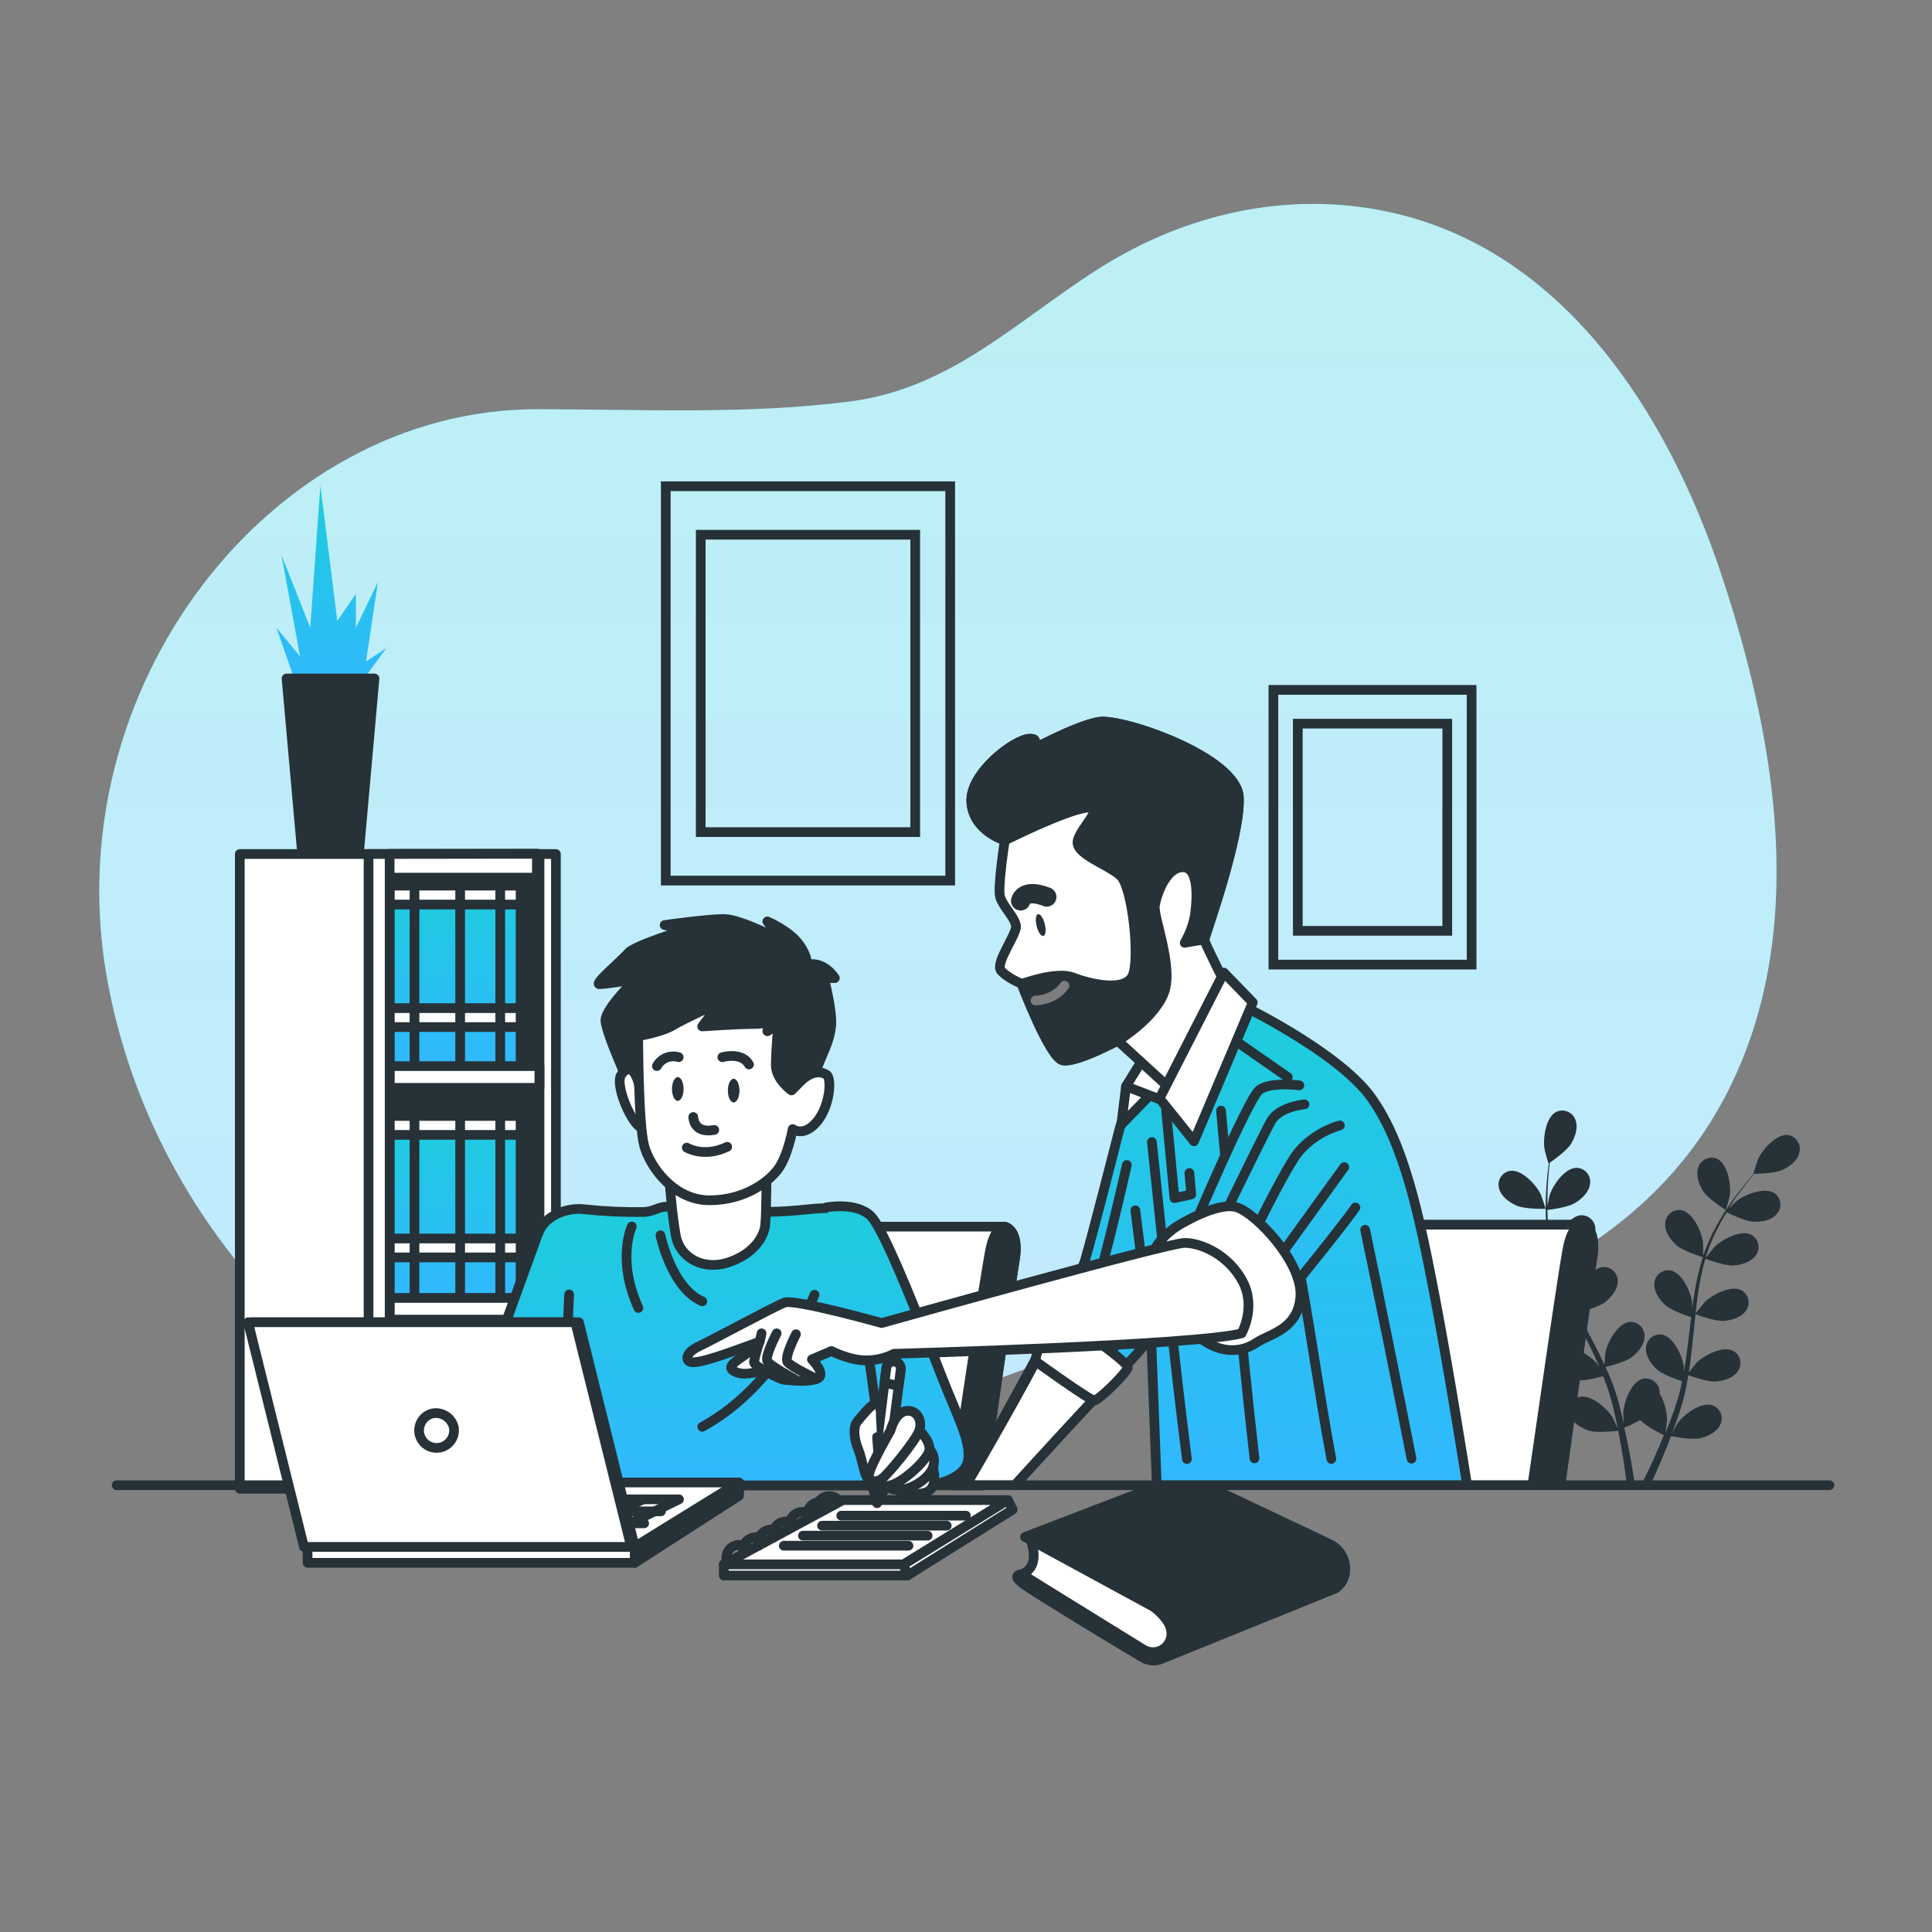 <svg width="250" height="250" viewBox="0 0 250 250" fill="none" xmlns="http://www.w3.org/2000/svg">
<rect x="0" y="0" width="250" height="250" fill="#808080" stroke="none"/>
<path d="M229.67 118.555C230.795 103.625 227.32 88.055 222.67 74.135C215.76 53.49 202.34 32.32 179.745 27.435C166.715 24.615 153.46 27.635 142.29 34.695C131.545 41.485 123.165 50.255 109.965 51.955C96.605 53.675 82.895 52.955 69.465 52.955C34.965 52.955 6.92 89.23 13.925 127.01C20.93 164.79 53.955 191.01 81.975 191.01C107.155 191.01 127.87 175.9 151.785 171.845C163.645 169.845 175.555 172.215 187.285 169.2C200.925 165.7 213.755 157.34 221.31 145.235C226.46 137 228.965 127.905 229.67 118.555Z" fill="url(#paint0_linear)"/>
<path opacity="0.7" d="M229.67 118.555C230.795 103.625 227.32 88.055 222.67 74.135C215.76 53.49 202.34 32.32 179.745 27.435C166.715 24.615 153.46 27.635 142.29 34.695C131.545 41.485 123.165 50.255 109.965 51.955C96.605 53.675 82.895 52.955 69.465 52.955C34.965 52.955 6.92 89.23 13.925 127.01C20.93 164.79 53.955 191.01 81.975 191.01C107.155 191.01 127.87 175.9 151.785 171.845C163.645 169.845 175.555 172.215 187.285 169.2C200.925 165.7 213.755 157.34 221.31 145.235C226.46 137 228.965 127.905 229.67 118.555Z" fill="white"/>
<path d="M122.955 62.92H86.15V113.945H122.955V62.92Z" stroke="#263238" stroke-width="1.255" stroke-miterlimit="10"/>
<path d="M118.431 69.195H90.676V107.675H118.431V69.195Z" stroke="#263238" stroke-width="1.255" stroke-miterlimit="10"/>
<path d="M190.425 89.27H164.78V124.82H190.425V89.27Z" stroke="#263238" stroke-width="1.255" stroke-miterlimit="10"/>
<path d="M187.276 93.64H167.936V120.45H187.276V93.64Z" stroke="#263238" stroke-width="1.255" stroke-miterlimit="10"/>
<path d="M223.33 156.59C223.33 156.59 223.83 154.81 223.83 154.695C224.02 153.345 223.59 150.625 222.215 149.96C221.984 149.856 221.734 149.803 221.48 149.802C221.227 149.802 220.976 149.855 220.745 149.957C220.513 150.06 220.306 150.211 220.136 150.399C219.967 150.587 219.839 150.809 219.761 151.05C219.391 152.05 219.856 153.305 220.411 154.16C221.061 155.16 223.325 156.59 223.33 156.59Z" fill="#263238"/>
<path d="M196.23 156C197.325 156.5 200.005 156.42 200.01 156.42C200.015 156.42 199.43 154.665 199.38 154.56C198.795 153.33 196.935 151.3 195.42 151.505C195.17 151.546 194.932 151.638 194.72 151.778C194.509 151.917 194.329 152.099 194.193 152.312C194.056 152.525 193.966 152.765 193.929 153.015C193.892 153.266 193.907 153.521 193.975 153.765C194.225 154.815 195.3 155.595 196.23 156Z" fill="#263238"/>
<path d="M200.39 150.57H200.415C200.355 151 200.295 151.46 200.24 151.97C200.15 152.905 200.055 153.97 200.025 155.12C199.982 156.369 200.012 157.619 200.115 158.865C200.225 160.259 200.457 161.642 200.81 162.995V163.04C200.57 162.665 199.86 161.63 199.81 161.54C198.915 160.51 196.59 159.04 195.185 159.635C194.954 159.74 194.748 159.893 194.58 160.084C194.412 160.274 194.286 160.498 194.21 160.741C194.135 160.984 194.112 161.239 194.142 161.492C194.172 161.744 194.255 161.987 194.385 162.205C194.885 163.145 196.145 163.615 197.15 163.76C198.285 163.925 200.68 163.26 200.87 163.175C201.262 164.54 201.746 165.876 202.32 167.175C202.645 167.935 203 168.675 203.37 169.445C203.15 169.125 202.95 168.845 202.92 168.805C202.03 167.775 199.7 166.305 198.295 166.905C198.061 167.01 197.852 167.165 197.682 167.357C197.512 167.55 197.385 167.777 197.31 168.022C197.235 168.268 197.213 168.527 197.246 168.782C197.279 169.037 197.365 169.281 197.5 169.5C198 170.445 199.26 170.91 200.27 171.06C201.28 171.21 203.34 170.655 203.88 170.505C204.025 170.79 204.165 171.08 204.31 171.37C205 172.745 205.7 174.12 206.34 175.485C206.565 175.985 206.77 176.45 206.98 176.935C206.785 176.65 206.62 176.435 206.59 176.38C205.7 175.35 203.37 173.88 201.965 174.48C201.735 174.585 201.529 174.738 201.362 174.928C201.194 175.119 201.069 175.342 200.993 175.584C200.918 175.826 200.894 176.081 200.924 176.333C200.953 176.585 201.036 176.827 201.165 177.045C201.665 177.99 202.925 178.455 203.935 178.6C204.945 178.745 206.805 178.255 207.435 178.075C207.63 178.575 207.83 179.075 208 179.575C208.105 179.915 208.235 180.235 208.32 180.575C208.405 180.915 208.51 181.255 208.605 181.575C208.76 182.23 208.93 182.9 209.065 183.54C209.165 183.985 209.25 184.41 209.335 184.84C209.115 184.34 208.665 183.42 208.62 183.34C207.895 182.19 205.815 180.385 204.335 180.76C204.092 180.83 203.866 180.95 203.672 181.113C203.478 181.276 203.32 181.477 203.209 181.705C203.097 181.933 203.035 182.181 203.026 182.434C203.017 182.688 203.061 182.94 203.155 183.175C203.525 184.175 204.68 184.84 205.655 185.135C206.725 185.465 209.1 185.165 209.395 185.135C209.54 185.845 209.67 186.535 209.785 187.19C210.145 189.245 210.38 191 210.54 192.3H211.565C211.38 190.975 211.1 189.165 210.675 187.025C210.53 186.305 210.365 185.525 210.175 184.75C210.889 184.458 211.586 184.124 212.26 183.75C213.04 184.595 215.045 185.585 215.3 185.71C215.03 186.38 214.76 187.03 214.495 187.635C213.67 189.535 212.905 191.11 212.32 192.28H213.5C214.03 191.14 214.685 189.69 215.38 187.99C215.66 187.31 215.945 186.58 216.23 185.825C216.52 185.885 218.865 186.36 219.96 186.115C220.96 185.89 222.155 185.33 222.6 184.345C222.714 184.117 222.777 183.868 222.788 183.614C222.798 183.36 222.754 183.107 222.66 182.871C222.566 182.635 222.422 182.422 222.24 182.245C222.057 182.068 221.839 181.932 221.6 181.845C220.155 181.345 217.945 183.005 217.135 184.1C217.09 184.165 216.635 184.925 216.38 185.41C216.495 185.1 216.61 184.8 216.725 184.48C216.955 183.855 217.165 183.22 217.395 182.535C217.495 182.205 217.6 181.865 217.7 181.535C217.8 181.205 217.88 180.835 217.97 180.48C218.17 179.655 218.325 178.805 218.47 177.95C219.02 178.15 220.97 178.835 222.01 178.765C223.05 178.695 224.3 178.32 224.885 177.415C225.031 177.208 225.131 176.972 225.179 176.724C225.227 176.475 225.223 176.219 225.165 175.973C225.108 175.726 225 175.494 224.848 175.292C224.695 175.09 224.502 174.922 224.28 174.8C222.925 174.1 220.49 175.39 219.525 176.35C219.465 176.41 218.85 177.175 218.525 177.605C218.605 177.105 218.69 176.575 218.755 176.05C218.94 174.55 219.085 173 219.255 171.465C219.3 170.995 219.35 170.53 219.4 170.06C219.595 170.135 221.9 171 223.06 170.92C224.06 170.85 225.35 170.475 225.94 169.575C226.086 169.367 226.187 169.131 226.235 168.882C226.283 168.633 226.279 168.376 226.221 168.129C226.163 167.881 226.054 167.649 225.901 167.447C225.747 167.245 225.553 167.077 225.33 166.955C223.975 166.255 221.545 167.545 220.575 168.505C220.505 168.58 219.62 169.685 219.41 169.975C219.52 168.945 219.635 167.92 219.795 166.91C219.999 165.549 220.293 164.202 220.675 162.88C220.765 162.915 223.175 163.83 224.355 163.745C225.355 163.675 226.645 163.305 227.23 162.4C227.376 162.192 227.476 161.956 227.524 161.707C227.572 161.459 227.568 161.202 227.511 160.955C227.454 160.708 227.345 160.476 227.193 160.274C227.04 160.071 226.847 159.903 226.625 159.78C225.27 159.08 222.835 160.37 221.87 161.335C221.805 161.395 221.135 162.235 220.82 162.645L220.745 162.605C221.165 161.285 221.7 160.005 222.345 158.78C222.69 158.1 223.06 157.47 223.435 156.865C223.87 157.08 225.86 158.05 226.935 158.09C228.01 158.13 229.26 157.9 229.935 157.065C230.103 156.875 230.229 156.652 230.304 156.41C230.38 156.169 230.404 155.914 230.374 155.662C230.344 155.41 230.262 155.168 230.132 154.951C230.002 154.733 229.828 154.545 229.62 154.4C228.345 153.555 225.79 154.57 224.72 155.4C224.665 155.445 224.125 155.98 223.72 156.375C223.895 156.105 224.065 155.82 224.22 155.565C224.855 154.605 225.5 153.765 226.075 153.025C226.41 152.605 226.715 152.235 227.005 151.89C227.545 151.89 229.7 151.815 230.645 151.39C231.59 150.965 232.645 150.15 232.845 149.095C232.906 148.85 232.914 148.594 232.87 148.345C232.826 148.096 232.73 147.859 232.589 147.65C232.448 147.44 232.264 147.263 232.05 147.128C231.836 146.994 231.596 146.906 231.345 146.87C229.845 146.71 228.025 148.79 227.47 150.035C227.42 150.14 226.865 151.91 226.895 151.91H226.925C226.64 152.235 226.335 152.59 226.01 152.98C225.415 153.71 224.75 154.54 224.09 155.48C223.362 156.496 222.694 157.555 222.09 158.65C221.412 159.874 220.843 161.156 220.39 162.48V162.525C220.39 162.08 220.39 160.83 220.365 160.735C220.19 159.38 219.06 156.875 217.56 156.595C217.31 156.555 217.053 156.569 216.808 156.635C216.563 156.701 216.335 156.818 216.138 156.979C215.941 157.139 215.78 157.339 215.666 157.566C215.552 157.793 215.487 158.041 215.475 158.295C215.385 159.37 216.165 160.445 216.925 161.12C217.78 161.885 220.16 162.62 220.345 162.685C219.92 164.043 219.586 165.428 219.345 166.83C219.195 167.645 219.075 168.475 218.965 169.305C218.965 168.92 218.965 168.57 218.965 168.525C218.79 167.17 217.655 164.665 216.155 164.385C215.905 164.346 215.649 164.36 215.405 164.427C215.16 164.493 214.932 164.611 214.736 164.771C214.54 164.931 214.38 165.131 214.266 165.358C214.152 165.584 214.087 165.832 214.075 166.085C213.985 167.16 214.765 168.235 215.525 168.91C216.285 169.585 218.305 170.27 218.84 170.445L218.72 171.4C218.54 172.93 218.36 174.46 218.145 175.955C218.065 176.48 217.97 176.995 217.88 177.515C217.88 177.17 217.88 176.88 217.88 176.835C217.705 175.485 216.57 172.975 215.07 172.7C214.82 172.66 214.564 172.674 214.319 172.74C214.074 172.806 213.846 172.924 213.65 173.084C213.453 173.245 213.293 173.445 213.179 173.672C213.066 173.898 213.001 174.147 212.99 174.4C212.9 175.47 213.68 176.545 214.44 177.225C215.2 177.905 217.025 178.52 217.66 178.725C217.55 179.25 217.44 179.78 217.31 180.285C217.21 180.625 217.14 180.96 217.02 181.285C216.9 181.61 216.805 181.96 216.7 182.285C216.47 182.915 216.235 183.565 215.995 184.175C215.835 184.6 215.67 185 215.495 185.405C215.575 184.905 215.715 183.855 215.715 183.77C215.7 182.57 215.376 181.394 214.775 180.355C214.782 180.223 214.774 180.09 214.75 179.96C214.72 179.708 214.637 179.466 214.506 179.248C214.375 179.031 214.2 178.843 213.992 178.698C213.784 178.554 213.547 178.454 213.298 178.407C213.049 178.36 212.792 178.366 212.545 178.425C211.07 178.82 210.135 181.425 210.045 182.77C210.045 182.85 210.09 183.725 210.135 184.27C210.06 183.95 209.99 183.64 209.91 183.31C209.755 182.655 209.585 182.01 209.41 181.31C209.31 180.975 209.205 180.64 209.105 180.31C209.005 179.98 208.865 179.625 208.745 179.28C208.455 178.48 208.12 177.685 207.745 176.895C208.315 176.755 210.34 176.24 211.15 175.62C211.96 175 212.815 173.985 212.805 172.91C212.813 172.656 212.766 172.404 212.669 172.17C212.573 171.936 212.427 171.724 212.243 171.55C212.059 171.375 211.841 171.241 211.602 171.157C211.362 171.073 211.108 171.04 210.855 171.06C209.355 171.225 208.02 173.64 207.745 174.975C207.745 175.06 207.64 176.04 207.6 176.58C207.38 176.105 207.17 175.63 206.935 175.155C206.255 173.79 205.525 172.43 204.805 171.07L204.15 169.815C204.355 169.77 206.77 169.21 207.68 168.51C208.485 167.89 209.34 166.88 209.335 165.8C209.342 165.547 209.295 165.295 209.198 165.061C209.101 164.827 208.956 164.616 208.772 164.441C208.588 164.267 208.37 164.133 208.131 164.049C207.892 163.964 207.638 163.93 207.385 163.95C205.885 164.115 204.55 166.535 204.275 167.87C204.275 167.97 204.125 169.37 204.11 169.74C203.635 168.82 203.165 167.9 202.74 166.97C202.16 165.721 201.659 164.437 201.24 163.125C201.335 163.125 203.86 162.53 204.79 161.815C205.6 161.195 206.455 160.18 206.445 159.105C206.453 158.851 206.406 158.599 206.309 158.365C206.213 158.131 206.067 157.919 205.883 157.745C205.699 157.57 205.481 157.436 205.242 157.352C205.002 157.268 204.748 157.235 204.495 157.255C202.995 157.42 201.66 159.835 201.385 161.17C201.385 161.26 201.27 162.335 201.235 162.845H201.15C200.769 161.513 200.509 160.149 200.375 158.77C200.285 158.01 200.25 157.27 200.225 156.57C200.725 156.515 202.9 156.22 203.81 155.67C204.72 155.12 205.645 154.23 205.755 153.17C205.79 152.919 205.771 152.663 205.701 152.42C205.63 152.176 205.509 151.95 205.345 151.756C205.182 151.563 204.979 151.405 204.751 151.295C204.523 151.184 204.274 151.123 204.02 151.115C202.49 151.115 200.92 153.37 200.52 154.67C200.495 154.74 200.34 155.48 200.24 156.025C200.24 155.705 200.24 155.37 200.24 155.065C200.24 153.91 200.315 152.855 200.385 151.92C200.43 151.385 200.48 150.92 200.535 150.46C200.975 150.155 202.74 148.91 203.285 148.02C203.83 147.13 204.25 145.895 203.855 144.89C203.768 144.652 203.631 144.434 203.454 144.252C203.277 144.07 203.064 143.927 202.828 143.833C202.593 143.738 202.34 143.695 202.086 143.705C201.832 143.714 201.583 143.778 201.355 143.89C200 144.59 199.645 147.32 199.855 148.665C199.855 148.8 200.365 150.585 200.39 150.57Z" fill="#263238"/>
<path d="M130.42 194.11H109.075L93.655 202.435H116.93L130.42 194.11Z" fill="white" stroke="#263238" stroke-width="1.255" stroke-linecap="round" stroke-linejoin="round"/>
<path d="M108.855 196.125H124.99" stroke="#263238" stroke-width="1.255" stroke-linecap="round" stroke-linejoin="round"/>
<path d="M106.375 197.42H122.51" stroke="#263238" stroke-width="1.255" stroke-linecap="round" stroke-linejoin="round"/>
<path d="M103.9 198.715H120.035" stroke="#263238" stroke-width="1.255" stroke-linecap="round" stroke-linejoin="round"/>
<path d="M101.425 200.015H117.56" stroke="#263238" stroke-width="1.255" stroke-linecap="round" stroke-linejoin="round"/>
<path d="M93.655 202.435V203.87H117.415L116.93 202.435H93.655Z" fill="white" stroke="#263238" stroke-width="1.255" stroke-linecap="round" stroke-linejoin="round"/>
<path d="M117.416 203.87L131.046 195.335L130.421 194.11L116.931 202.435L117.416 203.87Z" fill="white" stroke="#263238" stroke-width="1.255" stroke-linecap="round" stroke-linejoin="round"/>
<path d="M94.04 202C94.004 201.856 93.986 201.708 93.985 201.56C93.986 201.233 94.083 200.913 94.264 200.641C94.446 200.369 94.705 200.157 95.007 200.031C95.309 199.906 95.642 199.873 95.963 199.937C96.284 200.001 96.579 200.159 96.81 200.39" stroke="#263238" stroke-width="1.255" stroke-linecap="round" stroke-linejoin="round"/>
<path d="M96.205 201C96.169 200.858 96.151 200.712 96.15 200.565C96.15 200.238 96.248 199.918 96.43 199.646C96.611 199.374 96.87 199.162 97.172 199.037C97.475 198.911 97.807 198.879 98.128 198.942C98.449 199.006 98.744 199.164 98.975 199.395" stroke="#263238" stroke-width="1.255" stroke-linecap="round" stroke-linejoin="round"/>
<path d="M98.201 200C98.163 199.858 98.143 199.712 98.141 199.565C98.142 199.238 98.24 198.918 98.423 198.647C98.605 198.375 98.864 198.164 99.166 198.039C99.469 197.914 99.801 197.881 100.122 197.944C100.443 198.008 100.739 198.164 100.971 198.395" stroke="#263238" stroke-width="1.255" stroke-linecap="round" stroke-linejoin="round"/>
<path d="M100.111 198.955C100.071 198.813 100.05 198.667 100.051 198.52C100.052 198.193 100.15 197.873 100.333 197.602C100.515 197.33 100.774 197.119 101.077 196.993C101.379 196.868 101.712 196.836 102.033 196.899C102.354 196.962 102.649 197.119 102.881 197.35" stroke="#263238" stroke-width="1.255" stroke-linecap="round" stroke-linejoin="round"/>
<path d="M102.231 197.725C102.195 197.583 102.176 197.437 102.176 197.29C102.176 196.963 102.273 196.643 102.455 196.371C102.637 196.099 102.895 195.887 103.198 195.761C103.5 195.636 103.833 195.603 104.154 195.667C104.474 195.731 104.769 195.889 105.001 196.12" stroke="#263238" stroke-width="1.255" stroke-linecap="round" stroke-linejoin="round"/>
<path d="M104.5 196.45C104.46 196.309 104.44 196.162 104.44 196.015C104.441 195.688 104.538 195.368 104.72 195.096C104.901 194.824 105.16 194.612 105.462 194.486C105.765 194.361 106.097 194.328 106.418 194.392C106.739 194.456 107.034 194.614 107.265 194.845" stroke="#263238" stroke-width="1.255" stroke-linecap="round" stroke-linejoin="round"/>
<path d="M105.72 195.685C105.68 195.544 105.66 195.397 105.66 195.25C105.659 194.922 105.756 194.602 105.937 194.329C106.119 194.056 106.377 193.843 106.68 193.717C106.982 193.592 107.315 193.558 107.637 193.622C107.958 193.686 108.253 193.843 108.485 194.075" stroke="#263238" stroke-width="1.255" stroke-linecap="round" stroke-linejoin="round"/>
<path d="M133.28 199.085C133.28 199.085 134.905 202.665 132.21 203.695L148.21 213.965C148.21 213.965 149.765 214.86 151.745 213.08C153.725 211.3 152.075 207.395 151.185 206.9C150.295 206.405 133.28 199.085 133.28 199.085Z" fill="white" stroke="#263238" stroke-width="1.255" stroke-linecap="round" stroke-linejoin="round"/>
<path d="M153.33 190.94L132.63 198.885L149.19 207.885C150.058 208.482 150.781 209.266 151.305 210.18C151.401 210.411 151.476 210.651 151.53 210.895C151.629 211.351 151.592 211.825 151.424 212.26C151.257 212.695 150.965 213.071 150.587 213.343C150.208 213.614 149.758 213.769 149.292 213.788C148.826 213.807 148.365 213.69 147.965 213.45L132.21 203.715C132.21 203.715 130.745 203.715 132.42 204.97C133.81 206 144.5 212.5 147.895 214.5C148.239 214.704 148.624 214.828 149.022 214.863C149.421 214.897 149.822 214.842 150.195 214.7L172.78 205.555C173.111 205.337 173.393 205.052 173.608 204.719C173.823 204.386 173.967 204.012 174.03 203.62C174.162 202.84 174.032 202.038 173.661 201.34C173.289 200.641 172.696 200.086 171.975 199.76L153.33 190.94Z" fill="#263238" stroke="#263238" stroke-width="1.255" stroke-linecap="round" stroke-linejoin="round"/>
<path d="M38.831 89.98L35.766 81.225L38.831 84.945L36.421 71.815L40.146 81.225L41.456 62.84L43.646 80.35L46.056 76.845V81.225L48.901 75.315L47.366 85.605L49.996 83.855L45.836 89.545L38.831 89.98Z" fill="url(#paint1_linear)"/>
<path d="M48.46 87.795H37.08L39.125 110.775H46.415L48.46 87.795Z" fill="#263238" stroke="#263238" stroke-width="1.255" stroke-linecap="round" stroke-linejoin="round"/>
<path d="M69.805 110.51H31.03V192.645H69.805V110.51Z" fill="white" stroke="#263238" stroke-width="1.255" stroke-linecap="round" stroke-linejoin="round"/>
<path d="M71.935 110.51H50.42V192.645H71.935V110.51Z" fill="white" stroke="#263238" stroke-width="1.255" stroke-linecap="round" stroke-linejoin="round"/>
<path d="M69.51 110.51H50.42V192.645H69.51V110.51Z" fill="#263238" stroke="#263238" stroke-width="1.255" stroke-linecap="round" stroke-linejoin="round"/>
<path d="M67.365 173.555H50.42V190.375H67.365V173.555Z" fill="url(#paint2_linear)" stroke="#263238" stroke-width="1.255" stroke-linecap="round" stroke-linejoin="round"/>
<path d="M67.365 174.465H50.42V176.62H67.365V174.465Z" fill="white" stroke="#263238" stroke-width="1.255" stroke-linecap="round" stroke-linejoin="round"/>
<path d="M67.365 186.845H50.42V189H67.365V186.845Z" fill="white" stroke="#263238" stroke-width="1.255" stroke-linecap="round" stroke-linejoin="round"/>
<path d="M53.636 173.9V195.17" stroke="#263238" stroke-width="1.255" stroke-linecap="round" stroke-linejoin="round"/>
<path d="M59.545 173.9V195.17" stroke="#263238" stroke-width="1.255" stroke-linecap="round" stroke-linejoin="round"/>
<path d="M64.731 173.9V195.17" stroke="#263238" stroke-width="1.255" stroke-linecap="round" stroke-linejoin="round"/>
<path d="M67.365 113.565H50.42V138.295H67.365V113.565Z" fill="url(#paint3_linear)" stroke="#263238" stroke-width="1.255" stroke-linecap="round" stroke-linejoin="round"/>
<path d="M67.365 114.6H50.42V117.05H67.365V114.6Z" fill="white" stroke="#263238" stroke-width="1.255" stroke-linecap="round" stroke-linejoin="round"/>
<path d="M67.365 130.45H50.42V132.9H67.365V130.45Z" fill="white" stroke="#263238" stroke-width="1.255" stroke-linecap="round" stroke-linejoin="round"/>
<path d="M53.636 113.96V138.125" stroke="#263238" stroke-width="1.255" stroke-linecap="round" stroke-linejoin="round"/>
<path d="M59.545 113.96V138.125" stroke="#263238" stroke-width="1.255" stroke-linecap="round" stroke-linejoin="round"/>
<path d="M64.731 113.96V138.125" stroke="#263238" stroke-width="1.255" stroke-linecap="round" stroke-linejoin="round"/>
<path d="M67.365 143.37H50.42V168.1H67.365V143.37Z" fill="url(#paint4_linear)" stroke="#263238" stroke-width="1.255" stroke-linecap="round" stroke-linejoin="round"/>
<path d="M67.365 144.405H50.42V146.855H67.365V144.405Z" fill="white" stroke="#263238" stroke-width="1.255" stroke-linecap="round" stroke-linejoin="round"/>
<path d="M67.365 160.26H50.42V162.71H67.365V160.26Z" fill="white" stroke="#263238" stroke-width="1.255" stroke-linecap="round" stroke-linejoin="round"/>
<path d="M53.636 143.765V167.93" stroke="#263238" stroke-width="1.255" stroke-linecap="round" stroke-linejoin="round"/>
<path d="M59.545 143.765V167.93" stroke="#263238" stroke-width="1.255" stroke-linecap="round" stroke-linejoin="round"/>
<path d="M64.731 143.765V167.93" stroke="#263238" stroke-width="1.255" stroke-linecap="round" stroke-linejoin="round"/>
<path d="M69.81 137.955H50.42V140.765H69.81V137.955Z" fill="white" stroke="#263238" stroke-width="1.255" stroke-linecap="round" stroke-linejoin="round"/>
<path d="M69.81 167.95H50.42V170.76H69.81V167.95Z" fill="white" stroke="#263238" stroke-width="1.255" stroke-linecap="round" stroke-linejoin="round"/>
<path d="M69.811 110.51V192.645" stroke="#263238" stroke-width="1.255" stroke-linecap="round" stroke-linejoin="round"/>
<path d="M47.69 110.51V192.645H50.42V113.565H69.475V110.48L47.69 110.51Z" fill="white" stroke="#263238" stroke-width="1.255" stroke-linecap="round" stroke-linejoin="round"/>
<path d="M50.42 113.565V110.51" stroke="#263238" stroke-width="1.255" stroke-linecap="round" stroke-linejoin="round"/>
<path d="M236.725 192.185H15.095" stroke="#263238" stroke-width="1.255" stroke-linecap="round" stroke-linejoin="round"/>
<path d="M130 158.725H95.35C91.05 158.395 90.79 160.105 90.79 160.105L84.29 192.2H127.07C127.295 190.595 130.67 166.86 131.305 163.025C131.97 159.055 130 158.725 130 158.725Z" fill="white" stroke="#263238" stroke-width="1.255" stroke-linecap="round" stroke-linejoin="round"/>
<path d="M130 158.725H129.935C129.685 158.725 128.75 158.975 128.18 161.535C127.61 164.095 124.355 186.095 123.455 192.2H127.085C127.31 190.595 130.685 166.86 131.32 163.025C131.97 159.055 130 158.725 130 158.725Z" fill="#263238" stroke="#263238" stroke-width="1.255" stroke-linecap="round" stroke-linejoin="round"/>
<path d="M73.814 192.2H114.139C113.929 185.895 113.139 163.16 112.539 160.34C111.849 157.06 110.124 156.545 107.709 156.37C105.294 156.195 103.499 156.82 98.669 156.82C93.839 156.82 89.169 156.32 89.169 156.32C89.169 156.32 87.274 156.145 86.239 156.145C85.204 156.145 84.514 156.835 83.134 156.835C80.656 156.866 78.179 156.751 75.714 156.49C73.124 156.145 70.019 157.525 69.504 160.115C69.054 162.365 68.004 186.245 67.739 192.4H73.804L73.814 192.2Z" fill="url(#paint5_linear)" stroke="#263238" stroke-width="1.255" stroke-linecap="round" stroke-linejoin="round"/>
<path d="M85.46 159.845C85.46 159.845 86.885 166.685 90.87 168.39" stroke="#263238" stroke-width="1.255" stroke-linecap="round" stroke-linejoin="round"/>
<path d="M81.754 158.705C81.754 158.705 79.754 162.98 82.609 169.245" stroke="#263238" stroke-width="1.255" stroke-linecap="round" stroke-linejoin="round"/>
<path d="M105.4 167.54C105.4 167.54 100.845 179.215 90.87 184.63" stroke="#263238" stroke-width="1.255" stroke-linecap="round" stroke-linejoin="round"/>
<path d="M86.595 152.335C86.595 152.335 86.94 157.165 87.455 159.925C87.97 162.685 90.905 164.425 94.185 163.375C97.465 162.325 98.84 160.1 99.015 158.545C99.19 156.99 99.185 151.13 99.185 151.13C99.185 151.13 94 154.58 86.595 152.335Z" fill="white" stroke="#263238" stroke-width="1.255" stroke-linecap="round" stroke-linejoin="round"/>
<path d="M104.295 124.855C104.295 124.855 104.765 124.23 103.515 122.355C102.265 120.48 99.295 119.23 99.295 119.23L101.17 121.73C101.17 121.73 95.86 118.92 93.67 118.92C91.48 118.92 86 119.7 86 119.7L88.655 120.325C88.655 120.325 82.095 122.355 81.315 123.29C80.535 124.225 76.785 127.355 77.565 127.355C78.345 127.355 82.25 126.73 82.25 126.73C82.25 126.73 78.345 130.48 78.345 132.04C78.345 133.6 81.78 141.1 81.78 141.1C81.78 141.1 84.125 145.32 84.905 143.285C85.685 141.25 84.435 136.415 84.595 135.945C84.755 135.475 93.81 134.695 95.84 134.695C97.87 134.695 97.56 139.54 98.34 140.32C99.12 141.1 102.89 142.5 103.5 142.5C104.11 142.5 105.22 142.035 105.22 141.41C105.259 140.072 105.522 138.75 106 137.5C106.625 135.935 107.405 134.53 107.56 132.655C107.715 130.78 106.625 126.565 106.625 126.565H108.03C108.03 126.565 106.64 124.23 104.295 124.855Z" fill="#263238" stroke="#263238" stroke-width="1.255" stroke-linecap="round" stroke-linejoin="round"/>
<path d="M82.585 140C82.585 140 81.799 137.035 80.394 139.065C79.49 140.375 81.799 145.625 83.049 145.94C84.299 146.255 82.585 140 82.585 140Z" fill="white" stroke="#263238" stroke-width="1.255" stroke-linecap="round" stroke-linejoin="round"/>
<path d="M82.585 134.07C82.585 134.07 82.585 145.475 83.365 148.285C84.145 151.095 87.27 155.315 91.8 155.315C96.33 155.315 99.455 152.97 100.705 151.255C101.955 149.54 102.575 146.1 102.575 146.1C102.575 146.1 103.985 147.195 105.7 145.16C107.415 143.125 107.665 139.515 106.95 139.07C105.7 138.29 104.295 139.225 103.67 139.85L102.42 141.1C102.42 141.1 100.39 139.695 100.39 137.82C100.39 135.945 100.705 132.51 100.705 132.51L99.295 133.445L99.455 132.195C99.455 132.195 99.14 132.51 97.265 132.51C95.39 132.51 90.86 132.82 90.86 132.82L93.205 129.695C93.205 129.695 88.675 131.73 87.115 132.665C85.555 133.6 82.585 134.07 82.585 134.07Z" fill="white" stroke="#263238" stroke-width="1.255" stroke-linecap="round" stroke-linejoin="round"/>
<path d="M88.455 140.915C88.455 141.76 88.12 142.45 87.705 142.45C87.29 142.45 86.955 141.76 86.955 140.915C86.955 140.07 87.29 139.38 87.705 139.38C88.12 139.38 88.455 140.07 88.455 140.915Z" fill="#263238"/>
<path d="M95.685 141.125C95.685 141.97 95.35 142.655 94.935 142.655C94.52 142.655 94.185 141.97 94.185 141.125C94.185 140.28 94.52 139.59 94.935 139.59C95.35 139.59 95.685 140.275 95.685 141.125Z" fill="#263238"/>
<path d="M89.705 144.54C89.705 144.54 89.705 146.735 92.425 146.21" stroke="#263238" stroke-width="1.255" stroke-linecap="round" stroke-linejoin="round"/>
<path d="M88.87 148.5C88.87 148.5 91.065 149.855 94.1 148.395" stroke="#263238" stroke-width="1.255" stroke-linecap="round" stroke-linejoin="round"/>
<path d="M85 137.95C85.267 137.463 85.694 137.083 86.209 136.874C86.723 136.665 87.294 136.638 87.825 136.8" stroke="#263238" stroke-width="1.255" stroke-linecap="round" stroke-linejoin="round"/>
<path d="M93.47 136.8C93.47 136.8 95.97 136.07 96.92 137.745" stroke="#263238" stroke-width="1.255" stroke-linecap="round" stroke-linejoin="round"/>
<path d="M69.814 159.12L62.884 178.205C62.884 178.205 58.444 181.43 57.969 182.265C56.774 184.35 58.329 187.31 59.764 188.855C62.024 191.28 66.619 191.625 69.369 189.825C71.174 188.645 72.234 186.245 72.914 184.27L73.644 167.5" fill="url(#paint6_linear)"/>
<path d="M69.814 159.12L62.884 178.205C62.884 178.205 58.444 181.43 57.969 182.265C56.774 184.35 58.329 187.31 59.764 188.855C62.024 191.28 66.619 191.625 69.369 189.825C71.174 188.645 72.234 186.245 72.914 184.27L73.644 167.5" stroke="#263238" stroke-width="1.255" stroke-linecap="round" stroke-linejoin="round"/>
<path d="M59.885 179.88C59.885 179.88 63.44 176.955 69.295 180.3" stroke="#263238" stroke-width="1.255" stroke-linecap="round" stroke-linejoin="round"/>
<path d="M62.955 181.31L67.65 182.31C67.65 182.31 72.15 180.475 72.545 182.515C72.94 184.555 69.895 185.17 69.075 185.17C68.255 185.17 66.22 184.965 65.405 185.17C64.59 185.375 63.57 186.39 61.735 186.595C61.735 186.595 56.635 188.635 54.595 187.41C52.555 186.185 54.185 181.91 56.84 180.475C59.495 179.04 62.955 181.31 62.955 181.31Z" fill="white" stroke="#263238" stroke-width="1.255" stroke-linecap="round" stroke-linejoin="round"/>
<path d="M52.5 182.82C52.5 182.82 50.5 181.63 49.87 183.145C49.24 184.66 47.405 188.175 48.55 187.86C49.695 187.545 52.5 182.82 52.5 182.82Z" fill="white" stroke="#263238" stroke-width="1.255" stroke-linecap="round" stroke-linejoin="round"/>
<path d="M55.615 180.7C55.615 180.7 52.325 180.345 51.94 181.31C51.23 183.105 50.31 188.045 51.74 188.45C53.17 188.855 53.575 185.8 54.39 183.95C54.865 182.893 55.275 181.808 55.615 180.7Z" fill="white" stroke="#263238" stroke-width="1.255" stroke-linecap="round" stroke-linejoin="round"/>
<path d="M57.45 178.66C57.45 178.66 55 178.455 54.185 180.09C53.37 181.725 52.895 188.26 53.685 188.26C54.475 188.26 54.275 188.905 55.5 186.26C56.1 184.965 57 180.705 57 180.705L57.45 178.66Z" fill="white" stroke="#263238" stroke-width="1.255" stroke-linecap="round" stroke-linejoin="round"/>
<path d="M63.544 181.865C63.544 181.865 60.294 179.095 59.439 178.62C58.584 178.145 58.004 177.95 57.049 178.81C56.094 179.67 55.904 182.725 55.144 184.635C54.384 186.545 53.614 188.545 54.569 188.545C55.524 188.545 56.384 188.07 57.144 187.045C57.904 186.02 59.344 182.27 59.344 182.27" fill="white"/>
<path d="M63.544 181.865C63.544 181.865 60.294 179.095 59.439 178.62C58.584 178.145 58.004 177.95 57.049 178.81C56.094 179.67 55.904 182.725 55.144 184.635C54.384 186.545 53.614 188.545 54.569 188.545C55.524 188.545 56.384 188.07 57.144 187.045C57.904 186.02 59.344 182.27 59.344 182.27" stroke="#263238" stroke-width="1.255" stroke-linecap="round" stroke-linejoin="round"/>
<path d="M58.864 184.155C58.864 184.155 60.009 184.655 61.634 183.58L58.864 184.155Z" fill="white"/>
<path d="M58.864 184.155C58.864 184.155 60.009 184.655 61.634 183.58" stroke="#263238" stroke-width="1.255" stroke-linecap="round" stroke-linejoin="round"/>
<path d="M106.91 156.235C106.91 156.235 110.815 155.485 112.71 157.385C114.605 159.285 120.06 173.535 121.96 178.385C123.86 183.235 125.755 186.665 125.235 189.08C124.715 191.495 120.735 192.355 117.82 192.53C114.505 192.725 112.32 190.63 112.32 189.94C112.32 189.25 111.11 187.7 113.355 182.35L111.8 170.965" fill="url(#paint7_linear)"/>
<path d="M106.91 156.235C106.91 156.235 110.815 155.485 112.71 157.385C114.605 159.285 120.06 173.535 121.96 178.385C123.86 183.235 125.755 186.665 125.235 189.08C124.715 191.495 120.735 192.355 117.82 192.53C114.505 192.725 112.32 190.63 112.32 189.94C112.32 189.25 111.11 187.7 113.355 182.35L111.8 170.965" stroke="#263238" stroke-width="1.255" stroke-linecap="round" stroke-linejoin="round"/>
<path d="M117.099 183.12C117.099 183.12 113.819 181.695 113.269 181.695C112.809 182.252 112.54 182.943 112.504 183.665C112.504 184.76 112.614 189.245 113.159 189.465C113.704 189.685 115.349 188.7 116.444 187.17C117.539 185.64 117.754 183.445 117.099 183.12Z" fill="white" stroke="#263238" stroke-width="1.255" stroke-linecap="round" stroke-linejoin="round"/>
<path d="M114.695 177L112.835 192.085L113.5 194.5L114.595 192.42L116.565 177.21C116.592 176.965 116.521 176.719 116.367 176.526C116.213 176.333 115.99 176.209 115.745 176.18C115.622 176.163 115.497 176.171 115.377 176.204C115.257 176.236 115.145 176.292 115.047 176.368C114.949 176.445 114.868 176.54 114.807 176.649C114.747 176.757 114.709 176.877 114.695 177Z" fill="white" stroke="#263238" stroke-width="1.255" stroke-linecap="round" stroke-linejoin="round"/>
<path d="M114.585 192.42L112.835 192.09L113.49 194.5L114.585 192.42Z" fill="white" stroke="#263238" stroke-width="1.255" stroke-linecap="round" stroke-linejoin="round"/>
<path d="M115.735 176.18C115.612 176.165 115.488 176.174 115.369 176.207C115.25 176.241 115.139 176.297 115.042 176.374C114.945 176.451 114.865 176.546 114.805 176.655C114.745 176.763 114.708 176.882 114.695 177.005L114.455 178.955L116.28 179.32L116.555 177.21C116.582 176.965 116.511 176.719 116.357 176.526C116.204 176.333 115.98 176.209 115.735 176.18Z" fill="white" stroke="#263238" stroke-width="1.255" stroke-linecap="round" stroke-linejoin="round"/>
<path d="M113.27 181.695C112.725 181.695 111.63 183.12 110.975 183.885C110.32 184.65 110.535 186.29 111.08 187.605C111.625 188.92 111.85 191.325 112.505 191.435C113.16 191.545 113.71 190.89 113.71 189.685C113.71 188.48 113.49 185.965 113.49 185.965" fill="white"/>
<path d="M113.27 181.695C112.725 181.695 111.63 183.12 110.975 183.885C110.32 184.65 110.535 186.29 111.08 187.605C111.625 188.92 111.85 191.325 112.505 191.435C113.16 191.545 113.71 190.89 113.71 189.685C113.71 188.48 113.49 185.965 113.49 185.965" stroke="#263238" stroke-width="1.255" stroke-linecap="round" stroke-linejoin="round"/>
<path d="M120.6 189.465C120.6 189.465 121.37 191.545 120.495 192.64C119.62 193.735 116.77 193.295 116.225 192.86C115.68 192.425 118.635 191.655 120.6 189.465Z" fill="white" stroke="#263238" stroke-width="1.255" stroke-linecap="round" stroke-linejoin="round"/>
<path d="M120.275 187.5C120.565 187.821 120.76 188.217 120.837 188.643C120.914 189.069 120.87 189.508 120.71 189.91C120.165 191.33 118.21 192.535 116.77 192.755C115.33 192.975 114.145 192.205 114.805 191.755C115.465 191.305 118.74 189.14 120.275 187.5Z" fill="white" stroke="#263238" stroke-width="1.255" stroke-linecap="round" stroke-linejoin="round"/>
<path d="M118.96 185.09C118.96 185.09 120.275 186.29 120.275 187.495C120.275 188.7 117.1 191.545 115.57 192.09C114.04 192.635 113.27 192.09 113.71 191.09C114.15 190.09 118.525 185.185 118.525 185.185C118.525 185.185 118.305 184.87 118.96 185.09Z" fill="white" stroke="#263238" stroke-width="1.255" stroke-linecap="round" stroke-linejoin="round"/>
<path d="M115.24 185.09C115.24 185.09 112.835 189.245 112.505 190.56C112.175 191.875 113.38 191.875 114.145 191.325C114.91 190.775 118.525 186.4 118.96 185.09C119.395 183.78 118.635 182.355 117.21 182.59C115.785 182.825 115.24 185.09 115.24 185.09Z" fill="white" stroke="#263238" stroke-width="1.255" stroke-linecap="round" stroke-linejoin="round"/>
<path d="M201.915 192.175C202.625 186.995 205.47 166.235 206.05 162.77C206.71 158.8 204.725 158.47 204.725 158.47H170.09C165.79 158.14 165.53 159.85 165.53 159.85L159.2 192.175H201.915Z" fill="white" stroke="#263238" stroke-width="1.255" stroke-linecap="round" stroke-linejoin="round"/>
<path d="M201.915 192.175C202.625 186.995 205.47 166.235 206.05 162.77C206.71 158.8 204.725 158.47 204.725 158.47H204.66C204.41 158.47 203.475 158.72 202.91 161.28C202.37 163.705 199.375 184.78 198.295 192.175H201.915Z" fill="#263238" stroke="#263238" stroke-width="1.255" stroke-linecap="round" stroke-linejoin="round"/>
<path d="M131.316 192.175C133.956 189.285 142.371 180.085 144.496 177.955C147.031 175.42 148.961 173.01 148.961 173.01L149.686 192.175H189.846C189.801 191.915 187.536 177.505 185.626 167.585C183.696 157.585 181.766 148.045 177.426 142.015C173.086 135.985 160.176 129.835 160.176 129.835L149.081 138.5C149.081 138.5 145.826 142.36 144.861 146.1C143.896 149.84 141.481 159.365 140.396 163.1C139.396 166.525 127.076 188.5 125.016 192.155L131.316 192.175Z" fill="url(#paint8_linear)" stroke="#263238" stroke-width="1.255" stroke-linecap="round" stroke-linejoin="round"/>
<path d="M176.65 159.135C178.79 169.365 180.675 178.775 182.65 188.75" stroke="#263238" stroke-width="1.255" stroke-linecap="round" stroke-linejoin="round"/>
<path d="M167.725 162.11C169.38 170.61 170.635 180.03 172.275 188.79" stroke="#263238" stroke-width="1.255" stroke-linecap="round" stroke-linejoin="round"/>
<path d="M158 143.715C159.36 158.715 160.61 173.755 162.33 188.715" stroke="#263238" stroke-width="1.255" stroke-linecap="round" stroke-linejoin="round"/>
<path d="M149.056 147.775C150.556 161.835 151.816 175.01 153.586 188.8" stroke="#263238" stroke-width="1.255" stroke-linecap="round" stroke-linejoin="round"/>
<path d="M145.811 150.75C145.811 150.75 141.756 168.875 139.591 173.75" stroke="#263238" stroke-width="1.255" stroke-linecap="round" stroke-linejoin="round"/>
<path d="M146.89 164.545C146.89 164.545 144.46 174.545 142.565 178.34" stroke="#263238" stroke-width="1.255" stroke-linecap="round" stroke-linejoin="round"/>
<path d="M160.42 135.06L166.64 139.385" stroke="#263238" stroke-width="1.255" stroke-linecap="round" stroke-linejoin="round"/>
<path d="M148.961 173.01L146.911 156.61" stroke="#263238" stroke-width="1.255" stroke-linecap="round" stroke-linejoin="round"/>
<path d="M131.315 192.175C133.815 189.43 141.52 181.01 144.08 178.38C141.94 176.98 138.29 174.6 135.715 172.965C132.01 180.155 126.385 189.845 125.025 192.175H131.315Z" fill="white" stroke="#263238" stroke-width="1.255" stroke-linecap="round" stroke-linejoin="round"/>
<path d="M134 176.145C134 176.145 141 181.21 141.6 181.21C142.2 181.21 145.7 177.71 145.94 176.99C146.18 176.27 137.5 170.355 137 170.355C136.5 170.355 134 174.46 134 176.145Z" fill="white" stroke="#263238" stroke-width="1.255" stroke-linecap="round" stroke-linejoin="round"/>
<path d="M150.771 142.375L151.975 155.04L154.145 154.56L153.905 151.785" stroke="#263238" stroke-width="1.255" stroke-linecap="round" stroke-linejoin="round"/>
<path d="M145.706 140.565L145.101 145.51L149.566 140.93L145.706 140.565Z" fill="white" stroke="#263238" stroke-width="1.255" stroke-linecap="round" stroke-linejoin="round"/>
<path d="M148.235 136.465L145.705 140.565L152.58 143.22L154.505 138.155L148.235 136.465Z" fill="white" stroke="#263238" stroke-width="1.255" stroke-linecap="round" stroke-linejoin="round"/>
<path d="M130.025 108.725C130.025 108.725 129.06 114.88 129.42 116.085C129.78 117.29 131.35 118.74 131.47 119.825C131.59 120.91 128.7 124.645 129.54 125.61C130.38 126.575 132.195 127.3 132.195 127.3C132.195 127.3 135.815 136.83 137.5 137.19C139.185 137.55 144.62 134.66 144.62 134.66C144.62 134.66 151.37 140.81 151.735 141.16C152.1 141.51 158.85 127.895 158.85 127.895C158.85 127.895 155.85 121.985 155.85 121.62C155.85 121.255 160.555 108.355 160.31 103.17C160.065 97.985 145.235 92.92 142.22 93.4C139.205 93.88 132.815 97.4 132.815 97.4C132.815 97.4 135.105 95.47 133.175 95.59C131.245 95.71 125.455 100.055 125.7 103.79C125.945 107.525 130.025 108.725 130.025 108.725Z" fill="white" stroke="#263238" stroke-width="1.255" stroke-linecap="round" stroke-linejoin="round"/>
<path d="M150.65 128.385C151.855 125.01 149.2 118.615 149.44 117.17C149.68 115.725 150.89 112.225 153.06 112.225C155.23 112.225 154.87 116.565 154.63 118.375C154.401 119.651 153.951 120.878 153.3 122C153.3 122 154.72 121.745 155.845 121.57C156.12 120.485 160.53 108.21 160.295 103.185C160.055 98 145.22 92.935 142.205 93.415C139.19 93.895 132.8 97.415 132.8 97.415C132.8 97.415 135.09 95.485 133.16 95.605C131.23 95.725 125.44 100.07 125.685 103.805C125.93 107.54 130.025 108.75 130.025 108.75C130.025 108.75 137.745 104.895 140.525 104.53C143.305 104.165 139.685 107.185 139.44 108.875C139.195 110.565 143.44 111.875 144.99 113.335C146.54 114.795 147.52 124.07 146.56 126.24C145.6 128.41 141.01 127.325 138.84 126.48C136.67 125.635 132.205 127.325 132.205 127.325C132.205 127.325 135.825 136.855 137.51 137.215C138.435 137.415 140.475 136.635 142.135 135.895L144.635 134.685C144.635 134.685 149.44 131.765 150.65 128.385Z" fill="#263238" stroke="#263238" stroke-width="1.255" stroke-linecap="round" stroke-linejoin="round"/>
<path d="M135.195 119.575C135.385 120.35 135.305 121.035 135.015 121.11C134.725 121.185 134.33 120.61 134.14 119.83C133.95 119.05 134.03 118.37 134.32 118.295C134.61 118.22 135 118.795 135.195 119.575Z" fill="#263238"/>
<path d="M134 129.47C134 129.47 136.41 129.47 137.74 127.54" stroke="#7D7D7D" stroke-width="1.255" stroke-linecap="round" stroke-linejoin="round"/>
<path d="M132.075 116.565C132.075 116.565 132.435 114.88 135.45 116.065" stroke="#263238" stroke-width="2.509" stroke-linecap="round" stroke-linejoin="round"/>
<path d="M158.365 125.855L150.045 142.135L154.505 147.685L162.105 129.715L158.365 125.855Z" fill="white" stroke="#263238" stroke-width="1.255" stroke-linecap="round" stroke-linejoin="round"/>
<path d="M168.136 140.445C168.136 140.445 164.396 139.945 162.951 141.05C161.506 142.155 154.146 159.5 154.146 159.5C156.344 160.137 158.312 161.394 159.816 163.12C162.106 165.895 163.816 170.84 163.816 170.84C163.816 170.84 173.586 158.9 175.391 156.245" fill="url(#paint9_linear)"/>
<path d="M168.136 140.445C168.136 140.445 164.396 139.945 162.951 141.05C161.506 142.155 154.146 159.5 154.146 159.5C156.344 160.137 158.312 161.394 159.816 163.12C162.106 165.895 163.816 170.84 163.816 170.84C163.816 170.84 173.586 158.9 175.391 156.245" stroke="#263238" stroke-width="1.255" stroke-linecap="round" stroke-linejoin="round"/>
<path d="M168.805 142.905C168.805 142.905 165.56 143.175 164.475 145.07C163.39 146.965 155 164.275 155 164.275L158.5 167.25C158.5 167.25 165.805 151.83 167.97 149.125C169.389 147.45 171.271 146.233 173.38 145.625" stroke="#263238" stroke-width="1.255" stroke-linecap="round" stroke-linejoin="round"/>
<path d="M173.945 151.02L162.04 167.52" stroke="#263238" stroke-width="1.255" stroke-linecap="round" stroke-linejoin="round"/>
<path d="M152.335 158.66C152.335 158.66 149.08 160.71 149.08 163C149.08 165.29 151.975 170.5 155.11 173C158.245 175.5 161.02 174.81 162.61 173.725C164.2 172.64 168.035 172.035 168.275 167.695C168.515 163.355 162.61 157.08 160.075 156.235C157.54 155.39 152.335 158.66 152.335 158.66Z" fill="white" stroke="#263238" stroke-width="1.255" stroke-linecap="round" stroke-linejoin="round"/>
<path d="M99.271 173C99.271 173 97.946 174.205 96.616 175.17C95.286 176.135 93.846 176.86 95.051 177.465C96.256 178.07 97.581 177.585 98.911 177.34C100.241 177.095 101.806 176.74 101.911 175.775C102.016 174.81 101.806 171.925 99.271 173Z" fill="white" stroke="#263238" stroke-width="1.255" stroke-linecap="round" stroke-linejoin="round"/>
<path d="M160.66 172.53C160.66 172.53 162.59 169.15 160.78 165.775C158.97 162.4 155.47 160.83 153.28 160.83C151.09 160.83 114.085 171.2 114.085 171.2C114.085 171.2 102.87 168.065 101.54 168.55C100.21 169.035 92.255 173.37 90.445 174.215C88.635 175.06 88.635 176.145 89.48 176.265C90.325 176.385 92.48 175.665 93.58 175.3C94.68 174.935 98.285 173.615 98.285 173.615C97.982 174.48 97.74 175.366 97.56 176.265C97.56 176.765 100.94 178.56 101.56 178.56C102.18 178.56 104.215 178.92 105.66 178.44C107.105 177.96 105.06 175.905 105.06 175.905L107.59 174.82C107.59 174.82 110.125 176.145 112.295 176.025C113.469 175.999 114.623 175.71 115.67 175.18C115.67 175.18 154.87 174.095 160.66 172.53Z" fill="white" stroke="#263238" stroke-width="1.255" stroke-linecap="round" stroke-linejoin="round"/>
<path d="M100.5 172.53C100.5 172.53 98.935 175.53 99.295 176.145C99.655 176.76 102.795 178.44 102.795 178.44" stroke="#263238" stroke-width="1.255" stroke-linecap="round" stroke-linejoin="round"/>
<path d="M103 172.65C103 172.65 101.43 175.65 101.915 176.265C102.4 176.88 105.65 178.44 105.65 178.44" stroke="#263238" stroke-width="1.255" stroke-linecap="round" stroke-linejoin="round"/>
<path d="M98.306 173.615L98.546 172.53" stroke="#263238" stroke-width="1.255" stroke-linecap="round" stroke-linejoin="round"/>
<path d="M95.635 191.835H55.225L39.805 200.165H82.14L95.635 191.835Z" fill="white" stroke="#263238" stroke-width="1.255" stroke-linecap="round" stroke-linejoin="round"/>
<path d="M57.869 194.015H87.704" stroke="#263238" stroke-width="1.255" stroke-linecap="round" stroke-linejoin="round"/>
<path d="M55.694 195.565H85.529" stroke="#263238" stroke-width="1.255" stroke-linecap="round" stroke-linejoin="round"/>
<path d="M53.515 197.12H83.355" stroke="#263238" stroke-width="1.255" stroke-linecap="round" stroke-linejoin="round"/>
<path d="M87.859 194.015L79.314 198.21" stroke="#263238" stroke-width="1.255" stroke-linecap="round" stroke-linejoin="round"/>
<path d="M83.199 194.015L74.654 198.21" stroke="#263238" stroke-width="1.255" stroke-linecap="round" stroke-linejoin="round"/>
<path d="M32.574 171.1H74.914L82.139 200.165H39.804L32.574 171.1Z" fill="#263238" stroke="#263238" stroke-width="1.255" stroke-linecap="round" stroke-linejoin="round"/>
<path d="M39.799 202.23H82.139V200.165H39.799V202.23Z" fill="white" stroke="#263238" stroke-width="1.255" stroke-linecap="round" stroke-linejoin="round"/>
<path d="M32.105 171.1H74.445L81.674 200.165H39.334L32.105 171.1Z" fill="white" stroke="#263238" stroke-width="1.255" stroke-linecap="round" stroke-linejoin="round"/>
<path d="M82.139 200.165L95.634 191.835V193.545L82.139 202.23V200.165Z" fill="#263238" stroke="#263238" stroke-width="1.255" stroke-linecap="round" stroke-linejoin="round"/>
<path d="M58.73 184.75C58.797 185.184 58.736 185.627 58.556 186.027C58.375 186.426 58.083 186.765 57.713 187.002C57.344 187.238 56.914 187.363 56.476 187.359C56.037 187.356 55.609 187.226 55.243 186.984C54.877 186.743 54.589 186.4 54.414 185.998C54.239 185.595 54.185 185.151 54.258 184.719C54.331 184.286 54.528 183.884 54.824 183.561C55.121 183.239 55.505 183.009 55.93 182.9C56.547 182.776 57.187 182.901 57.712 183.248C58.236 183.594 58.603 184.134 58.73 184.75V184.75Z" stroke="#263238" stroke-width="1.255" stroke-linecap="round" stroke-linejoin="round"/>
<defs>
<linearGradient id="paint0_linear" x1="121.364" y1="26.387" x2="121.364" y2="191.01" gradientUnits="userSpaceOnUse">
<stop stop-color="#1DCDDB"/>
<stop offset="1" stop-color="#31B8FF"/>
</linearGradient>
<linearGradient id="paint1_linear" x1="42.881" y1="62.84" x2="42.881" y2="89.98" gradientUnits="userSpaceOnUse">
<stop stop-color="#1DCDDB"/>
<stop offset="1" stop-color="#31B8FF"/>
</linearGradient>
<linearGradient id="paint2_linear" x1="58.892" y1="173.555" x2="58.892" y2="190.375" gradientUnits="userSpaceOnUse">
<stop stop-color="#1DCDDB"/>
<stop offset="1" stop-color="#31B8FF"/>
</linearGradient>
<linearGradient id="paint3_linear" x1="58.892" y1="113.565" x2="58.892" y2="138.295" gradientUnits="userSpaceOnUse">
<stop stop-color="#1DCDDB"/>
<stop offset="1" stop-color="#31B8FF"/>
</linearGradient>
<linearGradient id="paint4_linear" x1="58.892" y1="143.37" x2="58.892" y2="168.1" gradientUnits="userSpaceOnUse">
<stop stop-color="#1DCDDB"/>
<stop offset="1" stop-color="#31B8FF"/>
</linearGradient>
<linearGradient id="paint5_linear" x1="90.939" y1="156.145" x2="90.939" y2="192.4" gradientUnits="userSpaceOnUse">
<stop stop-color="#1DCDDB"/>
<stop offset="1" stop-color="#31B8FF"/>
</linearGradient>
<linearGradient id="paint6_linear" x1="65.594" y1="159.12" x2="65.594" y2="190.963" gradientUnits="userSpaceOnUse">
<stop stop-color="#1DCDDB"/>
<stop offset="1" stop-color="#31B8FF"/>
</linearGradient>
<linearGradient id="paint7_linear" x1="116.116" y1="156.089" x2="116.116" y2="192.543" gradientUnits="userSpaceOnUse">
<stop stop-color="#1DCDDB"/>
<stop offset="1" stop-color="#31B8FF"/>
</linearGradient>
<linearGradient id="paint8_linear" x1="157.431" y1="129.835" x2="157.431" y2="192.175" gradientUnits="userSpaceOnUse">
<stop stop-color="#1DCDDB"/>
<stop offset="1" stop-color="#31B8FF"/>
</linearGradient>
<linearGradient id="paint9_linear" x1="164.768" y1="140.332" x2="164.768" y2="170.84" gradientUnits="userSpaceOnUse">
<stop stop-color="#1DCDDB"/>
<stop offset="1" stop-color="#31B8FF"/>
</linearGradient>
</defs>
</svg>
